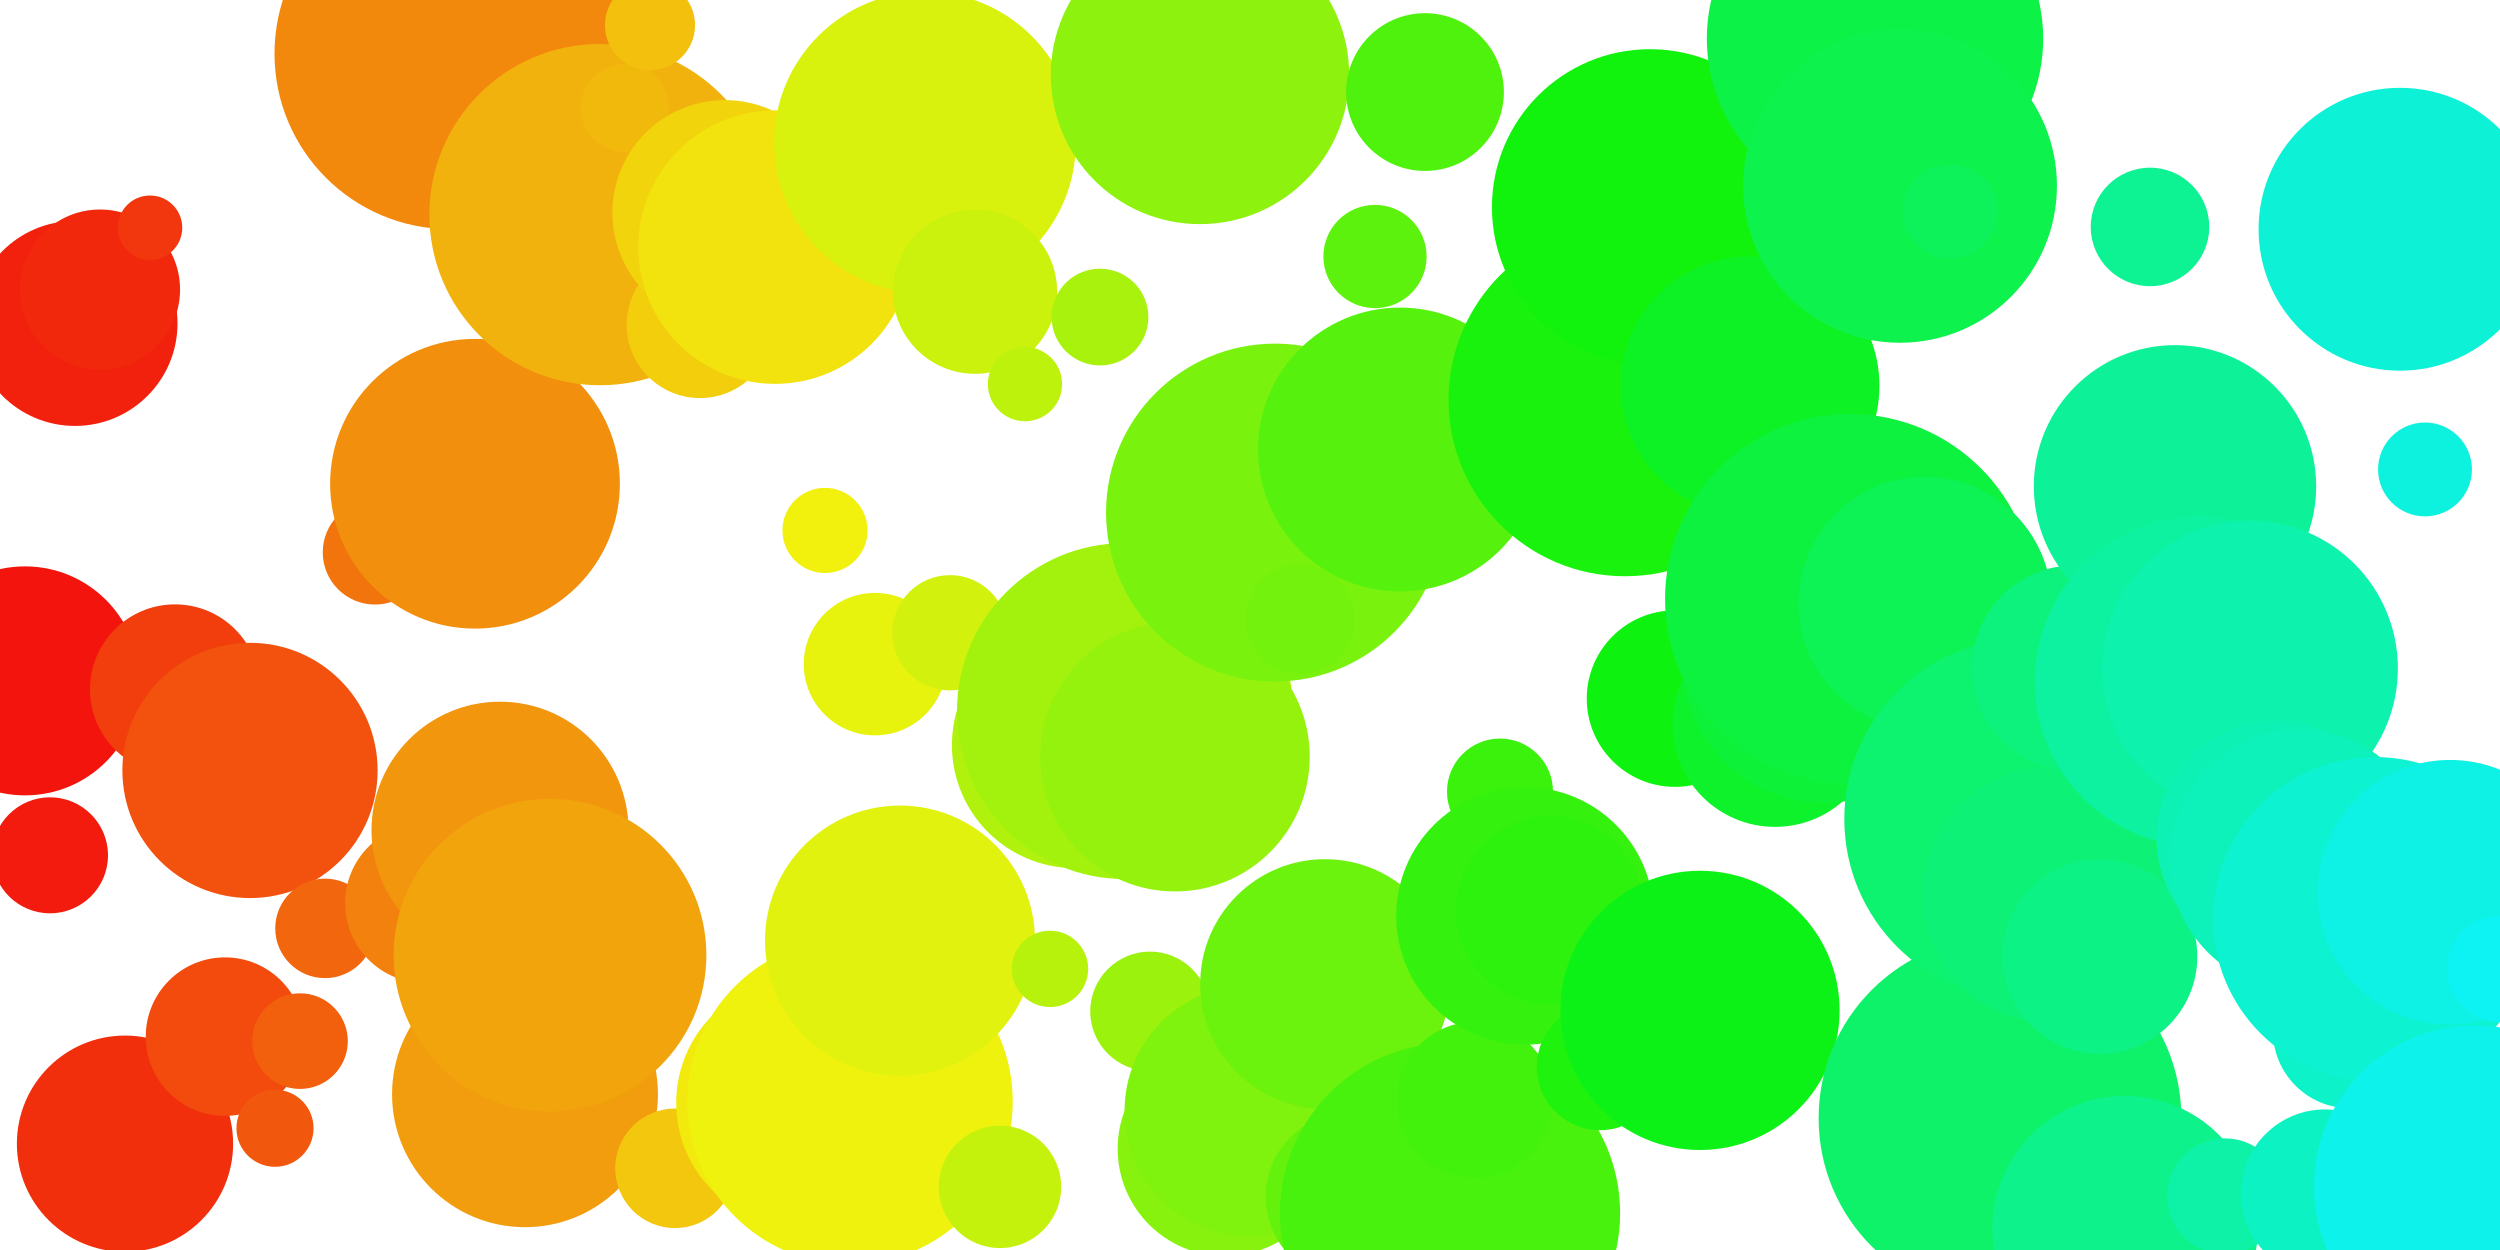 <svg xmlns="http://www.w3.org/2000/svg" width="400" height="200"><circle cx="4" cy="108.94" r="18.32" fill="#f2140d"/><circle cx="8" cy="136.85" r="9.28" fill="#f21b0d"/><circle cx="12" cy="51.75" r="16.4" fill="#f2210d"/><circle cx="16" cy="46.33" r="12.81" fill="#f2280d"/><circle cx="20" cy="182.99" r="17.3" fill="#f22f0d"/><circle cx="24" cy="36.44" r="5.16" fill="#f2360d"/><circle cx="28" cy="110.3" r="13.6" fill="#f23d0d"/><circle cx="32" cy="123.53" r="6.48" fill="#f2440d"/><circle cx="36" cy="165.86" r="12.68" fill="#f24b0d"/><circle cx="40" cy="123.27" r="20.42" fill="#f2520d"/><circle cx="44" cy="180.52" r="6.17" fill="#f2580d"/><circle cx="48" cy="166.58" r="7.65" fill="#f25f0d"/><circle cx="52" cy="148.54" r="7.96" fill="#f2660d"/><circle cx="56" cy="4.63" r="8" fill="#f26d0d"/><circle cx="60" cy="88.37" r="8.36" fill="#f2740d"/><circle cx="64" cy="139.28" r="5.61" fill="#f27b0d"/><circle cx="68" cy="144.51" r="12.78" fill="#f2820d"/><circle cx="72" cy="8.58" r="28.08" fill="#f2890d"/><circle cx="76" cy="77.4" r="23.18" fill="#f2900d"/><circle cx="80" cy="132.83" r="20.56" fill="#f2960d"/><circle cx="84" cy="175.08" r="21.27" fill="#f29d0d"/><circle cx="88" cy="152.83" r="25.02" fill="#f2a40d"/><circle cx="92" cy="40.37" r="6.91" fill="#f2ab0d"/><circle cx="96" cy="34.34" r="27.3" fill="#f2b20d"/><circle cx="100" cy="17.28" r="7.05" fill="#f2b90d"/><circle cx="104" cy="4.02" r="7.21" fill="#f2c00d"/><circle cx="108" cy="186.93" r="9.56" fill="#f2c70d"/><circle cx="112" cy="51.96" r="11.73" fill="#f2ce0d"/><circle cx="116" cy="34.03" r="18.01" fill="#f2d40d"/><circle cx="120" cy="41.47" r="15.73" fill="#f2db0d"/><circle cx="124" cy="39.54" r="21.88" fill="#f2e20d"/><circle cx="128" cy="176.47" r="19.81" fill="#f2e90d"/><circle cx="132" cy="84.87" r="6.81" fill="#f2f00d"/><circle cx="136" cy="176.23" r="26.04" fill="#eef20d"/><circle cx="140" cy="106.26" r="11.4" fill="#e7f20d"/><circle cx="144" cy="150.49" r="21.6" fill="#e0f20d"/><circle cx="148" cy="22.82" r="24.14" fill="#d9f20d"/><circle cx="152" cy="101.24" r="9.22" fill="#d2f20d"/><circle cx="156" cy="46.67" r="13.14" fill="#cbf20d"/><circle cx="160" cy="189.9" r="9.79" fill="#c4f20d"/><circle cx="164" cy="61.46" r="5.94" fill="#bdf20d"/><circle cx="168" cy="155.02" r="6.11" fill="#b7f20d"/><circle cx="172" cy="119.21" r="19.69" fill="#b0f20d"/><circle cx="176" cy="50.73" r="7.74" fill="#a9f20d"/><circle cx="180" cy="113.77" r="26.88" fill="#a2f20d"/><circle cx="184" cy="161.82" r="9.56" fill="#9bf20d"/><circle cx="188" cy="121.07" r="21.56" fill="#94f20d"/><circle cx="192" cy="11.99" r="23.87" fill="#8df20d"/><circle cx="196" cy="183.8" r="17.17" fill="#86f20d"/><circle cx="200" cy="177.72" r="20.07" fill="#7ff20d"/><circle cx="204" cy="82.01" r="27.03" fill="#79f20d"/><circle cx="208" cy="99.02" r="8.76" fill="#72f20d"/><circle cx="212" cy="157.44" r="19.97" fill="#6bf20d"/><circle cx="216" cy="191.48" r="13.49" fill="#64f20d"/><circle cx="220" cy="41.04" r="8.26" fill="#5df20d"/><circle cx="224" cy="71.92" r="22.71" fill="#56f20d"/><circle cx="228" cy="14.73" r="12.62" fill="#4ff20d"/><circle cx="232" cy="194.11" r="27.22" fill="#48f20d"/><circle cx="236" cy="175.99" r="12.5" fill="#42f20d"/><circle cx="240" cy="126.65" r="8.48" fill="#3bf20d"/><circle cx="244" cy="146.55" r="20.6" fill="#34f20d"/><circle cx="248" cy="145.64" r="15.09" fill="#2df20d"/><circle cx="252" cy="38.67" r="10.58" fill="#26f20d"/><circle cx="256" cy="170.71" r="10.12" fill="#1ff20d"/><circle cx="260" cy="63.97" r="28.23" fill="#18f20d"/><circle cx="264" cy="33.16" r="25.29" fill="#11f20d"/><circle cx="268" cy="111.78" r="14.12" fill="#0df20f"/><circle cx="272" cy="161.66" r="22.34" fill="#0df216"/><circle cx="276" cy="67.5" r="7.01" fill="#0df21d"/><circle cx="280" cy="61.72" r="20.71" fill="#0df224"/><circle cx="284" cy="115.9" r="16.4" fill="#0df22b"/><circle cx="288" cy="14.15" r="7.67" fill="#0df231"/><circle cx="292" cy="105.53" r="22.92" fill="#0df238"/><circle cx="296" cy="95.83" r="29.59" fill="#0df23f"/><circle cx="300" cy="6.18" r="26.91" fill="#0df246"/><circle cx="304" cy="29.73" r="25.11" fill="#0df24d"/><circle cx="308" cy="96.55" r="20.26" fill="#0df254"/><circle cx="312" cy="33.84" r="7.51" fill="#0df25b"/><circle cx="316" cy="123.67" r="6.03" fill="#0df262"/><circle cx="320" cy="178.91" r="29.02" fill="#0df269"/><circle cx="324" cy="131.06" r="28.91" fill="#0df26f"/><circle cx="328" cy="143.21" r="20.36" fill="#0df276"/><circle cx="332" cy="106.92" r="16.47" fill="#0df27d"/><circle cx="336" cy="153.04" r="15.57" fill="#0df284"/><circle cx="340" cy="196.57" r="21.23" fill="#0df28b"/><circle cx="344" cy="36.31" r="9.48" fill="#0df292"/><circle cx="348" cy="77.81" r="22.59" fill="#0df299"/><circle cx="352" cy="109.03" r="26.42" fill="#0df2a0"/><circle cx="356" cy="191.4" r="9.26" fill="#0df2a7"/><circle cx="360" cy="106.96" r="23.66" fill="#0df2ad"/><circle cx="364" cy="134.24" r="18.92" fill="#0df2b4"/><circle cx="368" cy="137.61" r="20.87" fill="#0df2bb"/><circle cx="372" cy="190.96" r="13.45" fill="#0df2c2"/><circle cx="376" cy="164.99" r="12.33" fill="#0df2c9"/><circle cx="380" cy="147.03" r="25.9" fill="#0df2d0"/><circle cx="384" cy="36.68" r="22.63" fill="#0df2d7"/><circle cx="388" cy="75.11" r="7.51" fill="#0df2de"/><circle cx="392" cy="142.77" r="21.18" fill="#0df2e4"/><circle cx="396" cy="189.83" r="25.76" fill="#0df2eb"/><circle cx="400" cy="155.01" r="8.49" fill="#0df2f2"/></svg>